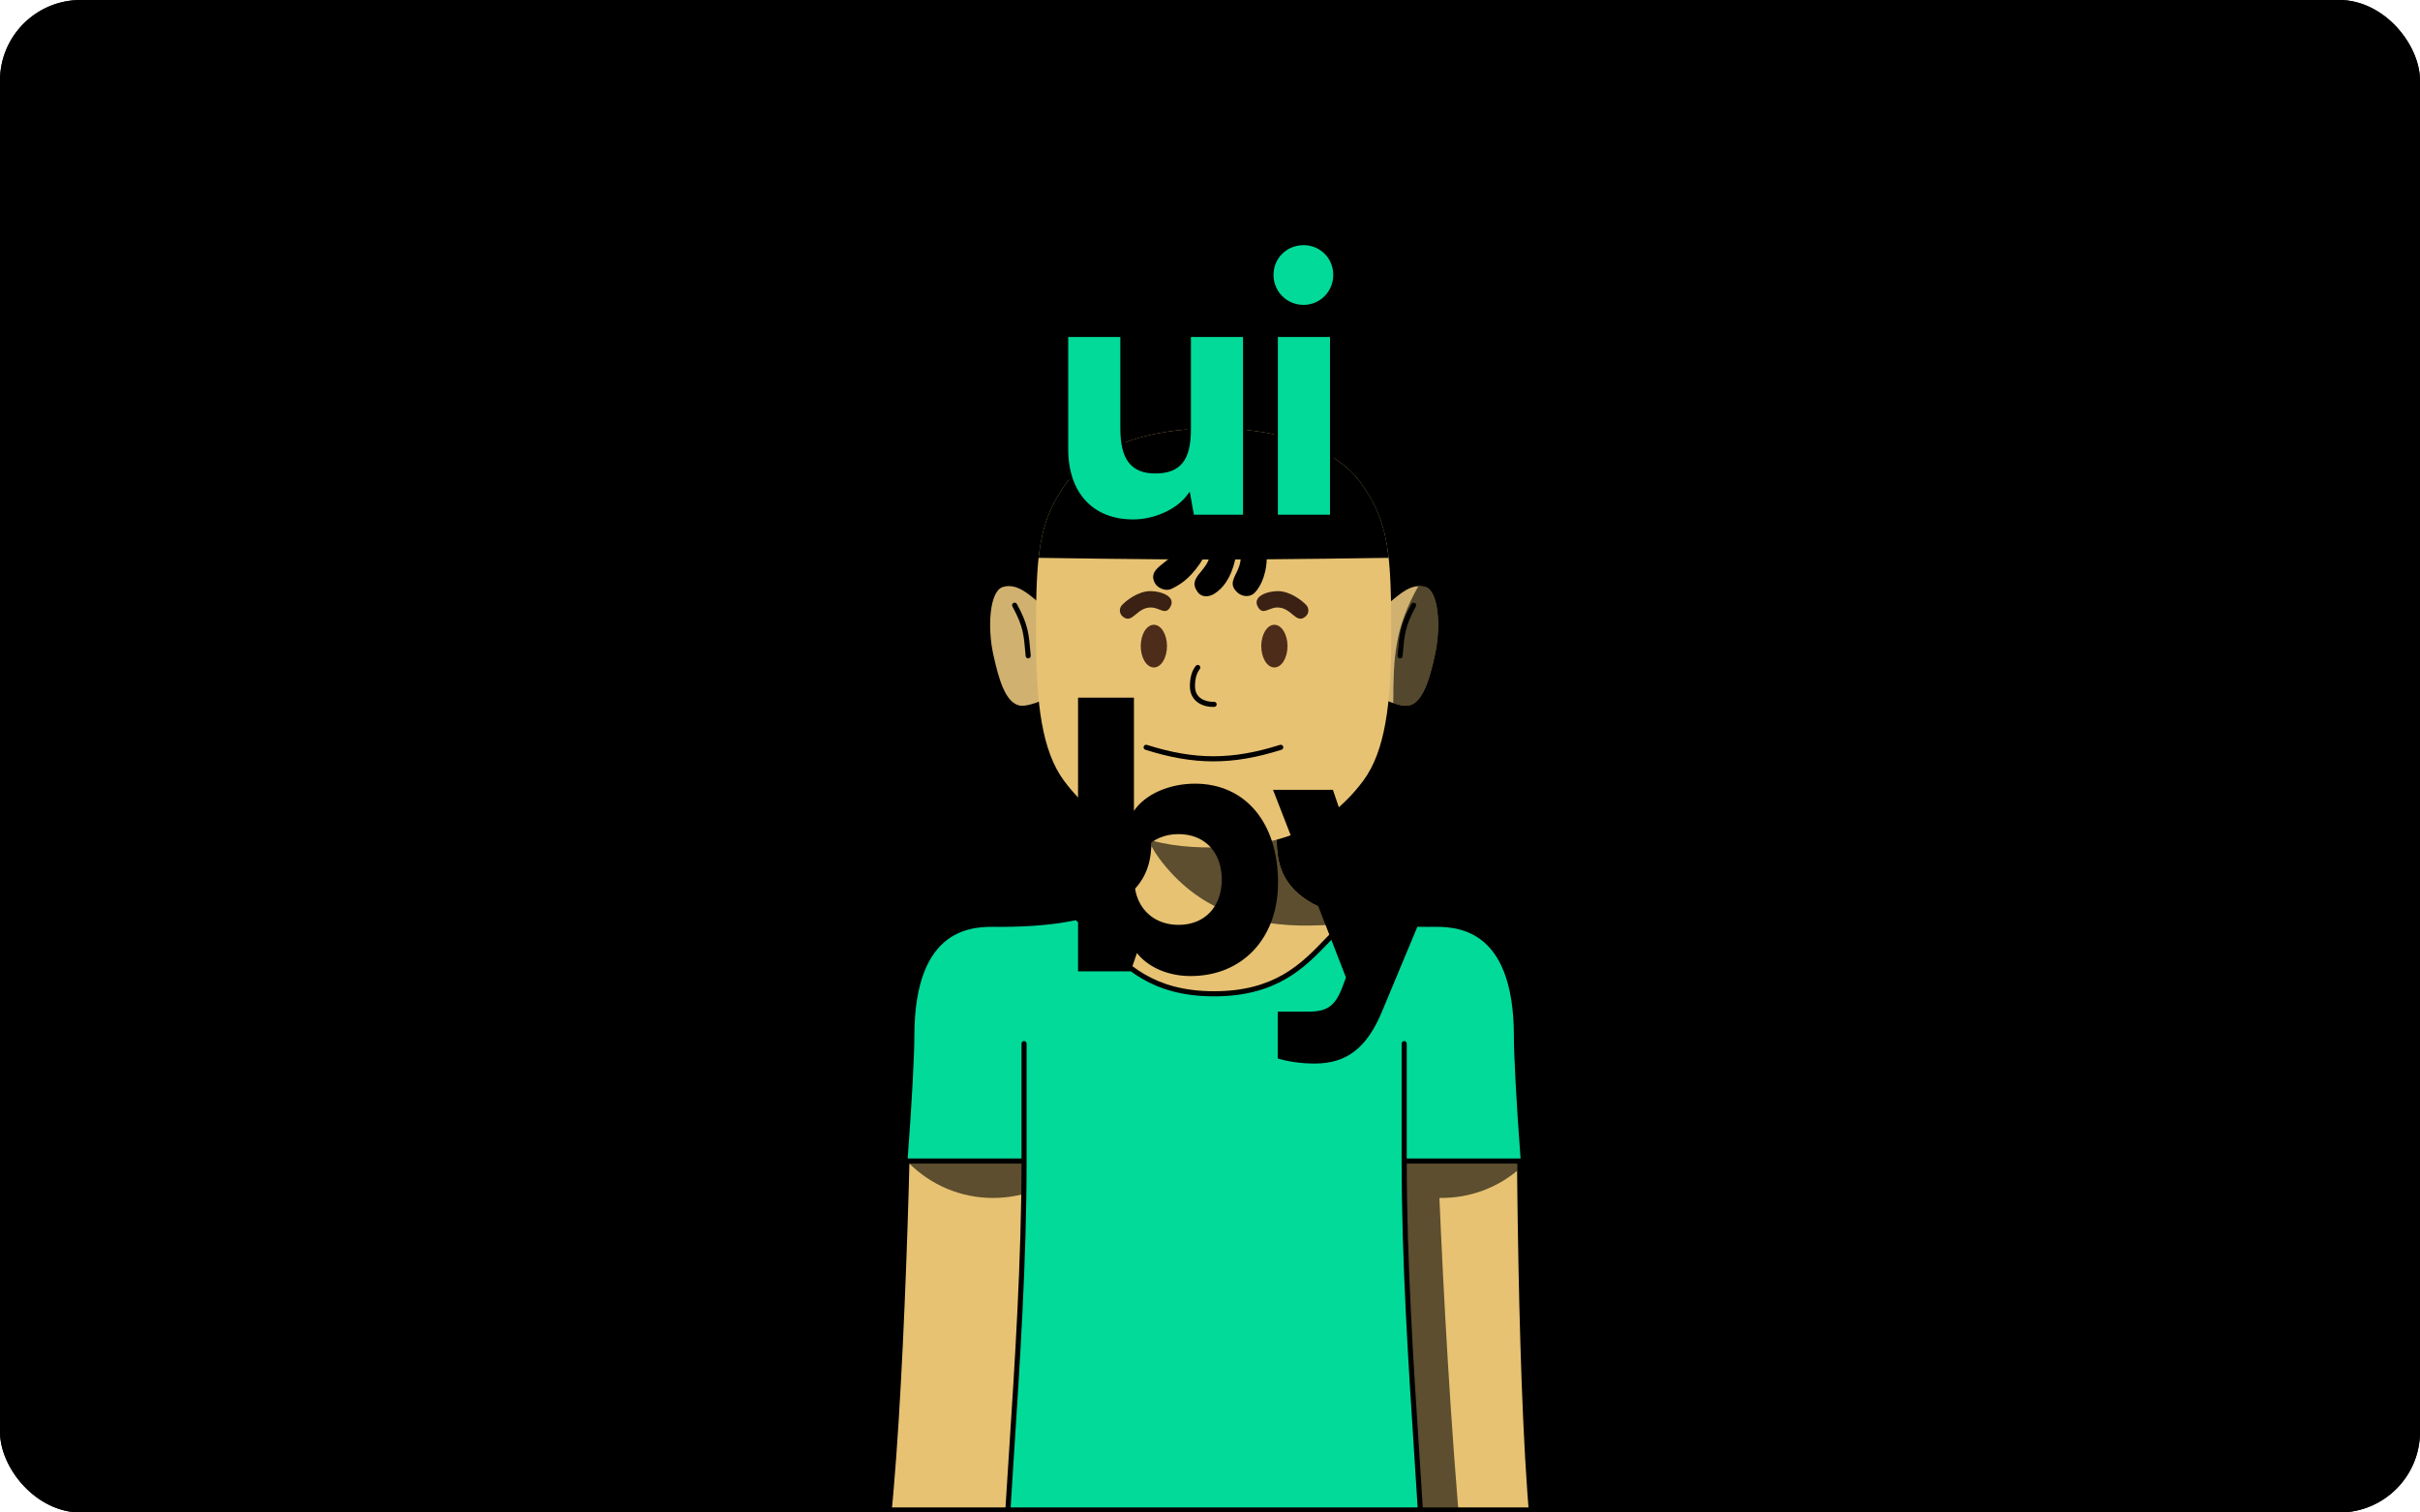 <svg width="1920" height="1200" viewBox="0 0 1920 1200" fill="none" xmlns="http://www.w3.org/2000/svg">
<g clip-path="url(#clip0_1470_3975)">
<rect width="1920" height="1200" rx="64" fill="Canvas"/>
<path opacity="0.1" fill-rule="evenodd" clip-rule="evenodd" d="M-355 600H560V648.167V650.17V656.167V658.17V849.536V857.536V921L-355 921V600ZM568 857.536V921V929H560L-355 929H-363V600V592H-355H560H568H1352H1360H2275H2283V600V921V929H2275L1360 929H1352V857.536H570L568 857.536ZM568 849.536L570 849.536L1350 849.536L1352 849.536V658.17H568V849.536ZM1360 849.536V857.536V921L2275 921V600H1360V648.167V650.17V656.167V658.17V849.536ZM568 648.167V600H1352V648.167H568Z" fill="CanvasText"/>
<rect opacity="0.1" x="4" y="-4" width="472" height="232" rx="20" transform="matrix(1 0 0 -1 -36.074 332)" stroke="CanvasText" stroke-width="8"/>
<path opacity="0.1" d="M126.263 132.586C106.95 123.555 62.44 154.089 48.277 190.118C41.345 207.754 33.354 224.39 39.06 235.165C55.023 265.306 84.944 172.723 105.964 179.026C121.785 183.77 99.768 245.114 127.87 266.059C166.318 294.716 193.29 182.148 237.639 200.386C249.934 205.442 226.225 275.951 251.163 285.21C270.997 292.574 310.242 232.252 327.987 243.773C341.142 252.313 297.795 280.912 313.697 301.505C338.256 333.306 367.79 292.329 367.423 247.223C367.201 219.974 351.246 199.746 331.922 198.795C311.028 197.766 281.517 254.898 268.447 238.564C256.545 223.688 272.91 136.334 231.66 150.437C190.41 164.54 180.162 229.519 152.057 214.547C122.441 198.77 151.51 144.391 126.263 132.586Z" fill="CanvasText"/>
<path opacity="0.1" d="M1500.86 505H1436.91C1431.59 505 1427.43 509.597 1427.96 514.896L1434.46 579.896C1434.92 584.496 1438.79 588 1443.41 588H1494.36C1498.99 588 1502.86 584.496 1503.32 579.896L1509.82 514.896C1510.35 509.597 1506.19 505 1500.86 505Z" stroke="CanvasText" stroke-width="8" stroke-linejoin="round"/>
<path opacity="0.1" d="M1450.96 453.092C1450.96 453.092 1442.02 449.668 1434.38 452.132C1426.61 454.64 1419.4 461.549 1423.25 468.754C1426.72 475.229 1435.06 475.869 1442.02 473.603C1450.96 470.689 1452.45 462.16 1452.45 462.16" stroke="CanvasText" stroke-width="8" stroke-linecap="round"/>
<path opacity="0.1" d="M1480.12 449.337C1480.12 449.337 1489.76 445.686 1497.22 448.497C1504.69 451.307 1512.8 457.989 1508.88 465.068C1505.36 471.409 1497.22 472.188 1489.56 469.753C1481.9 467.319 1478.68 458.326 1478.68 458.326" stroke="CanvasText" stroke-width="8" stroke-linecap="round"/>
<path opacity="0.1" d="M1450.55 413.526C1450.55 413.526 1438.18 408.287 1427.31 413.613C1416.43 418.94 1410.11 429.12 1414.2 436.024C1418.57 443.429 1428.83 443.512 1438.51 439.513C1448.19 435.514 1452.31 424.323 1452.31 424.323" stroke="CanvasText" stroke-width="8" stroke-linecap="round"/>
<path opacity="0.1" d="M1479.36 407.214C1479.36 407.214 1490.34 403.886 1502.28 406.255C1514.23 408.624 1524.62 417.938 1520.35 426.587C1516.52 434.335 1505.04 435.078 1495 432.244C1486.38 429.812 1478.71 418.212 1478.71 418.212" stroke="CanvasText" stroke-width="8" stroke-linecap="round"/>
<path opacity="0.1" d="M1444.78 369.071C1444.78 369.071 1430.58 366.314 1417.14 374.926C1403.71 383.538 1399.08 393.295 1405.78 400.542C1411.8 407.055 1424.77 404.208 1434.29 398.375C1444.78 391.95 1448.22 379.656 1448.22 379.656" stroke="CanvasText" stroke-width="8" stroke-linecap="round"/>
<path opacity="0.1" d="M1473.54 368.202C1473.54 368.202 1481.85 363.02 1500.17 363.045C1518.48 363.07 1528.58 371.394 1525.27 381.334C1522.31 390.24 1509.02 393.101 1496.72 391.912C1486.15 390.891 1474.92 379.98 1474.92 379.98" stroke="CanvasText" stroke-width="8" stroke-linecap="round"/>
<path opacity="0.1" d="M1462.36 488.8C1470.03 445.545 1471.21 389.011 1452.13 356.31" stroke="CanvasText" stroke-width="8" stroke-linecap="round"/>
<path opacity="0.1" fill-rule="evenodd" clip-rule="evenodd" d="M784 586C784 582.686 786.686 580 790 580L1130 580C1133.31 580 1136 582.686 1136 586C1136 589.314 1133.31 592 1130 592L790 592C786.686 592 784 589.314 784 586Z" fill="CanvasText"/>
<rect opacity="0.1" x="800" y="366" width="320" height="210" rx="12" stroke="CanvasText" stroke-width="8" stroke-linejoin="round"/>
<path opacity="0.1" d="M819 541.465L819 384.465L1101 384.465L1101 541.465L819 541.465Z" stroke="CanvasText" stroke-width="8" stroke-linecap="round" stroke-linejoin="round"/>
<path opacity="0.1" fill-rule="evenodd" clip-rule="evenodd" d="M499.746 521H534.065C541.245 521 547.065 526.82 547.065 534V579.402C547.065 586.582 541.245 592.402 534.065 592.402H499.746C492.566 592.402 486.746 586.582 486.746 579.402V577.715C485.785 577.906 484.792 578.006 483.771 578.006C478.17 578.006 473.405 574.971 470.176 570.667C466.948 566.364 465.07 560.603 465.07 554.41C465.07 548.217 466.948 542.456 470.176 538.153C473.405 533.849 478.17 530.813 483.771 530.813C484.902 530.813 485.998 530.937 487.055 531.17C488.347 525.351 493.538 521 499.746 521ZM483.771 570.006C484.764 570.006 485.767 569.796 486.746 569.371V539.449C485.767 539.024 484.764 538.813 483.771 538.813C481.252 538.813 478.668 540.165 476.576 542.953C474.483 545.743 473.07 549.781 473.07 554.41C473.07 559.039 474.483 563.077 476.576 565.866C478.668 568.655 481.252 570.006 483.771 570.006ZM494.746 579.402V573.558C494.747 573.557 494.747 573.557 494.748 573.556V535.264C494.747 535.263 494.747 535.263 494.746 535.262V534C494.746 533.953 494.747 533.907 494.748 533.86V533.267C494.748 530.505 496.987 528.267 499.748 528.267H534.067C536.829 528.267 539.067 530.505 539.067 533.267V578.669C539.067 578.716 539.066 578.762 539.065 578.809V579.402C539.065 582.164 536.827 584.402 534.065 584.402H499.746C496.985 584.402 494.746 582.164 494.746 579.402Z" fill="CanvasText"/>
<path opacity="0.1" d="M530.906 571.2C532.563 571.2 533.906 569.857 533.906 568.2C533.906 566.543 532.563 565.2 530.906 565.2C529.249 565.2 527.906 566.543 527.906 568.2C527.906 569.857 529.249 571.2 530.906 571.2Z" fill="CanvasText"/>
<path opacity="0.1" d="M507.906 542.201V571.201H512.906V560.357C512.906 559.56 513.384 558.684 514.556 557.884C515.733 557.081 517.211 556.659 518.264 556.659C519.052 556.659 519.63 556.971 520.067 557.52C520.541 558.117 520.906 559.086 520.906 560.357V571.2L525.906 571.201V560.357C525.906 558.177 525.284 556.048 523.98 554.408C522.638 552.721 520.644 551.659 518.264 551.659C516.551 551.659 514.619 552.156 512.906 553.054V542.202L507.906 542.201Z" fill="CanvasText"/>
<path opacity="0.1" d="M356.781 588L436.781 588" stroke="CanvasText" stroke-width="8" stroke-linecap="round"/>
<circle opacity="0.1" cx="960" cy="180" r="84" stroke="CanvasText" stroke-width="8"/>
<g opacity="0.1">
<path fill-rule="evenodd" clip-rule="evenodd" d="M1032.73 180C1032.73 177.055 1030.34 174.667 1027.39 174.667C1024.45 174.667 1022.06 177.055 1022.06 180H1032.73Z" fill="CanvasText"/>
<path d="M1032.73 180C1032.73 182.946 1030.34 185.334 1027.39 185.334C1024.45 185.334 1022.06 182.946 1022.06 180M1032.73 180C1032.73 177.055 1030.34 174.667 1027.39 174.667C1024.45 174.667 1022.06 177.055 1022.06 180M1032.73 180H1022.06" stroke="CanvasText" stroke-width="2"/>
</g>
<g opacity="0.1">
<path fill-rule="evenodd" clip-rule="evenodd" d="M887.275 180C887.275 182.945 889.663 185.333 892.608 185.333C895.554 185.333 897.941 182.945 897.941 180H887.275Z" fill="CanvasText"/>
<path d="M887.275 180C887.275 177.054 889.663 174.666 892.608 174.666C895.554 174.666 897.941 177.054 897.941 180M887.275 180C887.275 182.945 889.663 185.333 892.608 185.333C895.554 185.333 897.941 182.945 897.941 180M887.275 180H897.941" stroke="CanvasText" stroke-width="2"/>
</g>
<g opacity="0.1">
<path fill-rule="evenodd" clip-rule="evenodd" d="M954.665 247.392C954.665 250.338 957.053 252.726 959.999 252.726C962.944 252.726 965.332 250.338 965.332 247.392H954.665Z" fill="CanvasText"/>
<path d="M959.999 242.059C957.053 242.059 954.665 244.447 954.665 247.392H965.332C965.332 244.447 962.944 242.059 959.999 242.059Z" fill="CanvasText"/>
<path d="M954.665 247.392C954.665 244.447 957.053 242.059 959.999 242.059C962.944 242.059 965.332 244.447 965.332 247.392M954.665 247.392C954.665 250.338 957.053 252.726 959.999 252.726C962.944 252.726 965.332 250.338 965.332 247.392M954.665 247.392H965.332" stroke="CanvasText" stroke-width="2"/>
</g>
<path opacity="0.1" d="M959.999 117.94C957.053 117.94 954.665 115.552 954.665 112.607C954.665 109.661 957.053 107.273 959.999 107.273C962.944 107.273 965.332 109.661 965.332 112.607C965.332 115.552 962.944 117.94 959.999 117.94Z" stroke="CanvasText" stroke-width="2"/>
<path opacity="0.1" fill-rule="evenodd" clip-rule="evenodd" d="M1032.73 181H964.15C963.728 182.76 962.214 184.095 960.364 184.251L943.981 222.735L940.301 221.169L956.684 182.684C956.09 181.951 955.735 181.017 955.735 180C955.735 178.172 956.884 176.612 958.5 176.005L958.5 117.94H961.5L961.5 176.004C962.813 176.496 963.818 177.617 964.15 179H1032.73V181Z" fill="CanvasText"/>
<path opacity="0.1" d="M1188.58 585.091L1186.38 574.631C1186.21 573.842 1186.3 573.224 1186.49 572.808C1190.06 564.904 1197.57 561 1208.25 561C1218.93 561 1226.44 564.904 1230.01 572.808C1230.2 573.224 1230.29 573.841 1230.12 574.631L1227.92 585.091C1227.53 586.943 1225.9 588.268 1224.01 588.268H1192.49C1190.6 588.268 1188.97 586.943 1188.58 585.091Z" stroke="CanvasText" stroke-width="8" stroke-linejoin="round"/>
<rect opacity="0.1" x="614" y="496" width="92" height="92" rx="8" stroke="CanvasText" stroke-width="8"/>
<path opacity="0.1" d="M646.678 531.314H650.698L650.698 569.314H646.971L646.971 537.5V536.293L646.118 537.146L636.328 546.936V541.665L646.678 531.314Z" fill="CanvasText" stroke="CanvasText"/>
<path opacity="0.1" d="M658.789 549.724C658.789 542.9 660.37 538.297 662.684 535.411C664.991 532.535 668.063 531.314 671.17 531.314C674.279 531.314 677.382 532.535 679.717 535.413C682.061 538.3 683.67 542.902 683.67 549.724C683.67 557.146 682.057 562.045 679.71 565.077C677.375 568.096 674.276 569.314 671.17 569.314C668.065 569.314 664.998 568.096 662.692 565.08C660.374 562.047 658.789 557.148 658.789 549.724ZM671.17 534.451C669.116 534.451 666.929 535.483 665.275 537.922C663.629 540.348 662.516 544.152 662.516 549.724C662.516 556.456 663.621 560.565 665.275 563.003C666.955 565.479 669.164 566.178 671.17 566.178C673.175 566.178 675.412 565.481 677.123 563.006C678.808 560.569 679.943 556.458 679.943 549.724C679.943 544.15 678.8 540.345 677.123 537.918C675.438 535.481 673.222 534.451 671.17 534.451Z" fill="CanvasText" stroke="CanvasText"/>
<path opacity="0.1" fill-rule="evenodd" clip-rule="evenodd" d="M639.746 511.667C638.569 511.667 637.815 512.567 637.815 513.417C637.815 513.791 638.017 514.105 638.459 514.418C638.911 514.738 639.496 514.97 640.063 515.196L640.074 515.2V515.2C640.083 515.204 640.093 515.208 640.102 515.211C640.637 515.424 641.378 515.718 641.985 516.149C642.609 516.592 643.211 517.266 643.211 518.25C643.211 519.856 641.841 521.333 639.947 521.333C638.374 521.333 637.111 520.344 636.469 519.435L637.558 518.665C638.034 519.34 638.935 520 639.947 520C641.124 520 641.878 519.101 641.878 518.25C641.878 517.885 641.672 517.562 641.213 517.237C640.748 516.907 640.147 516.664 639.581 516.439C639.559 516.43 639.537 516.421 639.514 516.412C638.987 516.203 638.274 515.92 637.689 515.507C637.068 515.067 636.482 514.4 636.482 513.417C636.482 511.811 637.852 510.334 639.746 510.334C641.318 510.334 642.581 511.321 643.224 512.231L642.135 513C641.659 512.326 640.758 511.667 639.746 511.667Z" fill="CanvasText"/>
<path opacity="0.1" d="M676.039 513.335L679.118 521.791L677.949 525H679.283L683.529 513.335H682.196L679.784 519.96L677.372 513.335H676.039Z" fill="CanvasText"/>
<path opacity="0.1" d="M651.356 513.335V521.334H650.022V520.32C649.831 520.976 648.783 521.668 648.039 521.668C646.207 521.668 644.723 519.97 644.723 518.08V513.335H646.056V518.08C646.056 519.273 646.983 520.335 648.039 520.335C649.096 520.335 650.022 519.441 650.022 518.248V513.335H651.356Z" fill="CanvasText"/>
<path opacity="0.1" d="M652.855 521.334V513.334H654.189V514.349C654.38 513.692 655.095 513.001 656.172 513.001C658.337 513.001 659.488 514.699 659.488 516.589V521.334H658.155V516.589C658.155 515.396 657.228 514.251 656.172 514.251C655.115 514.251 654.189 515.228 654.189 516.421V521.334H652.855Z" fill="CanvasText"/>
<path opacity="0.1" fill-rule="evenodd" clip-rule="evenodd" d="M666.288 520.655C665.735 521.081 665.048 521.334 664.305 521.334C662.473 521.334 660.988 519.802 660.988 517.913L660.988 516.089C660.988 514.199 662.473 512.668 664.305 512.668C665.048 512.668 665.735 512.92 666.288 513.346V510H667.621V521.333H666.288V520.655ZM664.305 514.001C665.361 514.001 666.288 514.896 666.288 516.089V517.913C666.288 519.105 665.361 520.001 664.305 520.001C663.248 520.001 662.322 519.105 662.322 517.913L662.322 516.089C662.322 514.896 663.248 514.001 664.305 514.001Z" fill="CanvasText"/>
<path opacity="0.1" fill-rule="evenodd" clip-rule="evenodd" d="M672.329 514.668C671.328 514.668 670.638 515.194 670.385 515.704L669.191 515.111C669.688 514.109 670.866 513.335 672.329 513.335C673.993 513.335 675.537 514.497 675.537 516.154V521.334L674.204 521.334V520.589C673.57 521.064 672.787 521.334 672.051 521.334C671.345 521.334 670.635 521.197 670.08 520.834C669.491 520.449 669.121 519.836 669.121 519.039C669.121 518.285 669.414 517.687 669.902 517.254C670.367 516.843 670.97 516.614 671.565 516.483C672.15 516.353 672.675 516.3 673.193 516.263C673.346 516.251 673.496 516.242 673.645 516.232C673.829 516.22 674.014 516.208 674.204 516.193V516.154C674.204 515.433 673.473 514.668 672.329 514.668ZM674.204 517.53C674.031 517.543 673.865 517.554 673.705 517.564C673.561 517.574 673.423 517.583 673.29 517.592C672.798 517.628 672.346 517.676 671.853 517.784C671.37 517.891 671.013 518.052 670.786 518.253C670.583 518.432 670.454 518.668 670.454 519.039C670.454 519.37 670.583 519.57 670.809 519.718C671.069 519.888 671.491 520.001 672.051 520.001C672.517 520.001 673.073 519.805 673.507 519.441C673.932 519.085 674.204 518.603 674.204 518.03V517.53Z" fill="CanvasText"/>
<path opacity="0.1" d="M635 489V503" stroke="CanvasText" stroke-width="4" stroke-linecap="round" stroke-linejoin="round"/>
<path opacity="0.1" d="M645 489V503" stroke="CanvasText" stroke-width="4" stroke-linecap="round" stroke-linejoin="round"/>
<path opacity="0.1" d="M655 489V503" stroke="CanvasText" stroke-width="4" stroke-linecap="round" stroke-linejoin="round"/>
<path opacity="0.1" d="M665 489V503" stroke="CanvasText" stroke-width="4" stroke-linecap="round" stroke-linejoin="round"/>
<path opacity="0.1" d="M675 489V503" stroke="CanvasText" stroke-width="4" stroke-linecap="round" stroke-linejoin="round"/>
<path opacity="0.1" d="M685 489V503" stroke="CanvasText" stroke-width="4" stroke-linecap="round" stroke-linejoin="round"/>
<path opacity="0.45" d="M605.513 142.965C603.637 141.09 601.094 140.036 598.442 140.036L521.562 140.036C518.91 140.036 516.366 141.09 514.491 142.965L-355.445 1012.9C-361.744 1019.2 -357.283 1029.97 -348.373 1029.97H1468.38C1477.29 1029.97 1481.75 1019.2 1475.45 1012.9L605.513 142.965Z" fill="url(#paint0_radial_1470_3975)"/>
<path opacity="0.1" fill-rule="evenodd" clip-rule="evenodd" d="M564.003 -400C564.003 -402.209 562.212 -404 560.003 -404C557.794 -404 556.003 -402.209 556.003 -400V97.613C533.593 99.387 515.342 115.936 510.99 137.519C509.899 142.933 514.48 147.455 520.003 147.455H600.003C605.526 147.455 610.107 142.933 609.016 137.519C604.664 115.936 586.413 99.387 564.003 97.613V-400ZM560.003 105.455C580.31 105.455 597.267 119.875 601.161 139.038C601.005 139.204 600.603 139.455 600.003 139.455H520.003C519.403 139.455 519.001 139.204 518.845 139.038C522.739 119.875 539.696 105.455 560.003 105.455Z" fill="CanvasText"/>
<circle opacity="0.1" cx="1355" cy="554.5" r="25" stroke="CanvasText" stroke-width="8"/>
<path opacity="0.1" fill-rule="evenodd" clip-rule="evenodd" d="M1291 513C1288.79 513 1287 514.791 1287 517H1277C1270.37 517 1265 522.373 1265 529V580C1265 585.799 1269.11 590.637 1274.58 591.756C1275.36 591.916 1276.17 592 1277 592H1291H1389C1395.63 592 1401 586.627 1401 580V529C1401 522.373 1395.63 517 1389 517H1295C1295 514.791 1293.21 513 1291 513ZM1389 525H1302.32C1302.76 526.251 1303 527.597 1303 529V580C1303 581.403 1302.76 582.749 1302.32 584H1389C1391.21 584 1393 582.209 1393 580V529C1393 526.791 1391.21 525 1389 525ZM1277 525H1291C1293.21 525 1295 526.791 1295 529V580C1295 582.209 1293.21 584 1291 584H1277C1276.86 584 1276.73 583.993 1276.59 583.979C1274.57 583.775 1273 582.071 1273 580V529C1273 526.791 1274.79 525 1277 525Z" fill="CanvasText"/>
<circle opacity="0.1" cx="1355" cy="554.5" r="3.5" stroke="CanvasText" stroke-width="3"/>
<path fill-rule="evenodd" clip-rule="evenodd" d="M732.071 457.532C689.159 457.532 664.391 424.7 664.391 379.196C664.391 332.828 692.327 304.892 732.359 304.892C752.807 304.892 770.951 313.82 779.015 327.068L781.319 309.5H823.079V522.62H778.727V439.1C770.375 450.044 751.943 457.532 732.071 457.532ZM709.031 381.5C709.031 360.188 722.279 345.5 743.303 345.5C764.039 345.5 778.439 359.9 778.439 381.5C778.439 403.1 764.039 417.5 743.303 417.5C722.279 417.5 709.031 402.812 709.031 381.5Z" fill="CanvasText"/>
<path d="M1180.41 309.499C1174.36 308.059 1168.6 307.483 1163.42 307.483C1144.12 307.483 1131.45 316.987 1125.4 331.099L1123.1 309.787H1081.34V453.499H1125.69V391.003C1125.69 362.491 1140.96 351.259 1166.3 351.259H1180.41V309.499Z" fill="CanvasText"/>
<path fill-rule="evenodd" clip-rule="evenodd" d="M721.487 770.5H679.727V553.348H724.079V643.204C732.719 630.244 751.727 621.604 772.463 621.604C812.783 621.604 838.415 652.996 838.415 699.94C838.415 744.58 809.903 774.244 769.007 774.244C750.902 774.244 735.119 767.043 726.458 755.979L721.487 770.5ZM736.703 726.054C742.661 730.911 750.483 733.636 759.503 733.636C780.527 733.636 793.775 718.948 793.775 697.636C793.775 676.324 780.527 661.636 759.503 661.636C759.252 661.636 759.003 661.638 758.755 661.642C738.421 661.984 724.367 676.296 724.367 697.636C724.367 709.84 728.964 719.745 736.703 726.054Z" fill="CanvasText"/>
<path d="M1226.41 578.692C1226.41 592.804 1215.18 604.036 1201.35 604.036C1187.24 604.036 1176.01 592.804 1176.01 578.692C1176.01 564.58 1187.24 553.636 1201.35 553.636C1215.18 553.636 1226.41 564.58 1226.41 578.692Z" fill="CanvasText"/>
<path d="M1179.46 770.5H1223.82V626.5H1179.46V770.5Z" fill="CanvasText"/>
<path d="M962.924 676.413C965.827 676.378 968.718 676.302 971.596 676.181C1014.76 674.362 1054.81 662.211 1084.83 621.862C1085.99 620.31 1087.09 618.701 1088.13 617.037C1095.46 605.386 1100.18 591.001 1103.17 574.25C1103.6 571.856 1103.99 569.409 1104.35 566.91C1106.87 549.418 1107.79 529.381 1107.84 507.019C1107.85 504.918 1107.85 502.857 1107.85 500.832C1107.86 476.87 1107.53 458.194 1105.81 442.49C1103.27 419.115 1097.66 402.325 1085.56 384.493C1068.03 360.302 1034.89 338.945 971.299 340.074C1027.08 341.433 1063.64 361.283 1078.97 382.185C1102.16 413.803 1103.94 439.677 1103.79 507.01C1103.67 557.949 1099.02 596.001 1081.58 619.441C1050.61 661.054 1008.68 671.809 962.875 672.358L962.924 676.413Z" fill="black"/>
<path d="M913.583 662.349C913.567 660.204 913.551 658.244 913.625 656.522C913.627 656.463 913.63 656.405 913.633 656.347H1012.91C1012.92 656.405 1012.92 656.463 1012.92 656.522C1012.99 658.244 1012.98 660.203 1012.96 662.349C1012.87 674.181 1012.73 691.68 1027.22 706.345C1042.01 721.324 1072.07 733.344 1133.01 733.344C1133.75 733.344 1134.58 733.332 1135.48 733.32C1153.99 733.062 1203.13 732.378 1203.13 822.257V822.264C1203.13 868.005 1203.13 1124.58 1216 1229.37H1128.54C1128.51 1228.7 1128.48 1228.02 1128.45 1227.34H798.1C798.068 1228.02 798.038 1228.7 798.008 1229.37H704C718.017 1124.57 723.416 867.981 723.416 822.257C723.416 732.378 772.56 733.062 791.063 733.32C791.965 733.332 792.793 733.344 793.54 733.344C854.48 733.344 884.533 721.323 899.329 706.344C913.813 691.68 913.676 674.181 913.583 662.349Z" fill="#E7C273"/>
<path d="M913.485 671.166C915.321 674.639 917.348 677.879 919.582 680.882C950.868 722.924 993.23 734.898 1039.51 734.344C1054.48 734.165 1069.04 732.906 1082.95 729.863C1054.19 725.24 1037.22 716.468 1027.22 706.345C1012.73 691.68 1012.87 674.181 1012.96 662.349C1012.98 660.203 1013 658.244 1012.92 656.522C1012.92 656.463 1012.92 656.405 1012.92 656.347H913.635C913.633 656.405 913.63 656.463 913.627 656.522C913.554 658.244 913.569 660.204 913.586 662.349C913.607 665.03 913.63 668.002 913.485 671.166Z" fill="black" fill-opacity="0.6"/>
<path d="M721.543 923.206C738.571 940.049 761.986 950.45 787.829 950.45C839.889 950.45 882.091 908.247 882.091 856.188C882.091 804.128 839.889 761.926 787.829 761.926C764.765 761.926 743.636 770.209 727.254 783.963C724.825 794.428 723.418 807.046 723.418 822.257C723.418 837.328 722.831 875.306 721.543 923.206Z" fill="black" fill-opacity="0.6"/>
<path d="M1143.75 761.904C1163.97 761.904 1182.7 768.273 1198.06 779.113C1201.24 790.464 1203.13 804.616 1203.13 822.257V822.267C1203.13 837.942 1203.13 878.364 1203.65 928.949C1187.36 942.369 1166.5 950.428 1143.75 950.428C1143.17 950.428 1142.59 950.423 1142.01 950.413C1145.17 1023.66 1150.8 1130.9 1159.78 1229.37H1128.54C1128.51 1228.7 1128.48 1228.02 1128.45 1227.34H1080L1059.94 899.354C1053.26 886.415 1049.48 871.731 1049.48 856.166C1049.48 804.107 1091.69 761.904 1143.75 761.904Z" fill="black" fill-opacity="0.6"/>
<path d="M798.1 1227.34H1128.45C1127.46 1205.7 1125.75 1179.47 1123.85 1150.29L1123.85 1150.26C1119.47 1082.92 1114.07 999.863 1114.07 921.176H1208.59C1204.94 873.466 1203.13 835.915 1203.13 822.257C1203.13 732.378 1153.99 733.062 1135.48 733.319C1134.58 733.332 1133.75 733.343 1133.01 733.343C1108.08 733.343 1088.32 731.332 1072.66 727.931C1065.65 733.002 1059.37 739.539 1052.75 746.433C1033.95 766.008 1012.37 788.469 963.273 788.468C914.171 788.469 892.6 766.009 873.799 746.433C867.178 739.539 860.9 733.002 853.884 727.931C838.224 731.332 818.466 733.343 793.54 733.343C792.794 733.343 791.965 733.332 791.063 733.319C772.56 733.062 723.416 732.378 723.416 822.257C723.416 835.915 721.602 873.466 717.953 921.176H812.475C812.475 999.864 807.074 1082.92 802.695 1150.26C800.796 1179.46 799.09 1205.7 798.1 1227.34Z" fill="#02DA9A"/>
<path fill-rule="evenodd" clip-rule="evenodd" d="M853.454 725.95C854.017 725.827 854.605 725.95 855.072 726.288C862.236 731.466 868.62 738.113 875.188 744.952L875.262 745.029C884.679 754.834 894.591 765.139 908.191 773.039C921.745 780.911 939.059 786.441 963.273 786.441C987.487 786.441 1004.8 780.911 1018.35 773.039C1031.96 765.139 1041.87 754.834 1051.28 745.029L1051.36 744.952C1057.93 738.113 1064.31 731.466 1071.47 726.288C1071.94 725.95 1072.53 725.827 1073.09 725.95C1088.58 729.313 1108.18 731.316 1133.01 731.316C1133.74 731.316 1134.65 731.303 1135.55 731.291C1144.81 731.162 1162.31 730.918 1177.47 742.369C1192.77 753.934 1205.16 776.979 1205.16 822.257C1205.16 835.831 1206.97 873.314 1210.61 921.021C1210.66 921.584 1210.46 922.14 1210.08 922.554C1209.7 922.968 1209.16 923.203 1208.59 923.203H1116.1C1116.19 1001.21 1121.53 1083.36 1125.87 1150.13L1125.88 1150.18C1127.77 1179.35 1129.48 1205.59 1130.47 1227.25C1130.5 1227.8 1130.29 1228.34 1129.91 1228.74C1129.53 1229.14 1129 1229.37 1128.45 1229.37H798.1C797.546 1229.37 797.016 1229.14 796.634 1228.74C796.251 1228.34 796.049 1227.8 796.074 1227.25C797.066 1205.58 798.773 1179.33 800.671 1150.14L800.672 1150.13C805.014 1083.36 810.355 1001.21 810.446 923.203H717.953C717.389 923.203 716.85 922.968 716.466 922.554C716.082 922.14 715.889 921.584 715.932 921.021C719.581 873.314 721.389 835.831 721.389 822.257C721.389 776.979 733.775 753.934 749.079 742.369C764.233 730.918 781.832 731.163 791.09 731.292C791.995 731.305 792.811 731.316 793.54 731.316C818.363 731.316 837.971 729.313 853.454 725.95ZM791.045 735.347C781.773 735.218 765.513 735.034 751.523 745.605C737.629 756.103 725.444 777.655 725.444 822.257C725.444 835.789 723.68 872.473 720.141 919.148H810.447V827.99C810.447 826.87 811.355 825.962 812.475 825.962C813.595 825.962 814.502 826.87 814.502 827.99V921.176C814.502 999.93 809.098 1083.04 804.72 1150.36L804.718 1150.39C802.881 1178.65 801.225 1204.11 800.224 1225.32H1126.32C1125.32 1204.12 1123.67 1178.67 1121.83 1150.42L1121.83 1150.39L1121.83 1150.37C1117.45 1083.05 1112.04 999.934 1112.04 921.176V827.99C1112.04 826.87 1112.95 825.962 1114.07 825.962C1115.19 825.962 1116.1 826.87 1116.1 827.99V919.148H1206.4C1202.87 872.473 1201.1 835.789 1201.1 822.257C1201.1 777.655 1188.92 756.103 1175.02 745.605C1161.03 735.034 1144.78 735.218 1135.51 735.347C1134.61 735.359 1133.77 735.371 1133.01 735.371C1108.45 735.371 1088.82 733.427 1073.13 730.104C1066.57 734.972 1060.62 741.159 1054.21 747.838L1054.14 747.906C1044.78 757.658 1034.52 768.34 1020.39 776.545C1006.18 784.797 988.161 790.496 963.273 790.496C938.385 790.496 920.362 784.797 906.155 776.545C892.028 768.34 881.769 757.658 872.403 747.906L872.337 747.838C865.923 741.16 859.973 734.972 853.42 730.104C837.729 733.427 818.099 735.371 793.54 735.371C792.78 735.371 791.939 735.359 791.045 735.347Z" fill="black"/>
<path d="M1131.09 465.783C1141.43 469.144 1143.3 497.66 1138.44 519.509C1134.57 536.907 1129.17 558.64 1116.61 559.901C1109.03 560.663 1089.57 552.385 1086.75 547.062C1072.45 520.149 1079.63 496.204 1103.43 477.16C1110.09 471.824 1119.98 462.172 1131.09 465.783Z" fill="#D0B170"/>
<path d="M1131.09 465.783C1129.13 465.147 1127.21 464.923 1125.34 465.013C1106.68 498.242 1105.53 520.064 1105.4 557.857C1109.78 559.313 1113.93 560.17 1116.61 559.901C1129.17 558.64 1134.57 536.907 1138.43 519.509C1143.29 497.66 1141.43 469.144 1131.09 465.783Z" fill="black" fill-opacity="0.6"/>
<path fill-rule="evenodd" clip-rule="evenodd" d="M1122.53 478.396C1121.54 477.86 1120.31 478.222 1119.77 479.205C1115.23 487.535 1112.83 493.426 1111.4 499.483C1110.08 505.034 1109.6 510.672 1108.94 518.286C1108.89 518.901 1108.84 519.529 1108.78 520.171C1108.68 521.287 1109.51 522.27 1110.63 522.367C1111.74 522.463 1112.72 521.638 1112.82 520.522C1112.87 519.914 1112.92 519.32 1112.97 518.74C1113.64 511.006 1114.1 505.665 1115.34 500.417C1116.67 494.831 1118.89 489.289 1123.33 481.147C1123.87 480.164 1123.51 478.933 1122.53 478.396Z" fill="black"/>
<path d="M795.46 465.783C785.118 469.144 783.257 497.66 788.115 519.509C791.984 536.907 797.38 558.64 809.94 559.901C817.519 560.663 836.979 552.385 839.807 547.062C854.105 520.149 846.919 496.204 823.127 477.16C816.46 471.824 806.571 462.172 795.46 465.783Z" fill="#D0B170"/>
<path fill-rule="evenodd" clip-rule="evenodd" d="M804.026 478.391C805.009 477.854 806.24 478.217 806.777 479.2C811.32 487.529 813.719 493.421 815.152 499.477C816.466 505.028 816.951 510.666 817.607 518.28C817.66 518.895 817.714 519.524 817.77 520.166C817.867 521.281 817.041 522.264 815.926 522.361C814.81 522.458 813.827 521.632 813.73 520.516C813.678 519.908 813.626 519.314 813.576 518.734C812.909 511 812.448 505.66 811.206 500.411C809.884 494.825 807.657 489.283 803.217 481.141C802.681 480.158 803.043 478.927 804.026 478.391Z" fill="black"/>
<path d="M844.171 619.441C826.728 596.001 822.083 557.949 821.965 507.01C821.81 439.677 823.59 413.803 846.781 382.185C862.872 360.248 902.346 339.471 962.877 340.01C1023.41 339.471 1062.88 360.248 1078.97 382.185C1102.16 413.803 1103.94 439.677 1103.79 507.01C1103.67 557.949 1099.03 596.001 1081.58 619.441C1050.61 661.054 1008.68 671.809 962.877 672.358C917.069 672.906 875.138 661.054 844.171 619.441Z" fill="#E7C273"/>
<ellipse cx="915.465" cy="512.622" rx="10.41" ry="16.925" fill="#4D2C19"/>
<ellipse cx="1011.08" cy="512.622" rx="10.41" ry="16.925" fill="#4D2C19"/>
<path d="M1036.56 480.282C1038.57 482.544 1038.74 486.613 1035.89 489.054C1028.03 495.774 1024.98 481.776 1013.29 481.98C1006.53 482.097 1002.19 488.211 998.284 481.98C992.793 473.222 1005.54 468.984 1013.82 468.983C1023.51 468.983 1033.24 476.533 1036.56 480.282Z" fill="#3A2113"/>
<path d="M889.985 480.282C887.979 482.544 887.809 486.613 890.661 489.054C898.513 495.774 901.566 481.776 913.258 481.98C920.014 482.097 924.355 488.211 928.263 481.98C933.754 473.222 921.008 468.984 912.731 468.983C903.032 468.983 893.31 476.533 889.985 480.282Z" fill="#3A2113"/>
<path fill-rule="evenodd" clip-rule="evenodd" d="M951.576 527.993C952.45 528.694 952.591 529.97 951.89 530.843C949.604 533.696 948.106 538.075 948.106 544.441C948.106 549.157 950.063 552.204 952.811 554.115C955.651 556.09 959.485 556.942 963.209 556.819C964.328 556.783 965.265 557.66 965.302 558.779C965.339 559.898 964.461 560.835 963.342 560.872C959.004 561.015 954.24 560.047 950.496 557.445C946.662 554.778 944.051 550.49 944.051 544.441C944.051 537.474 945.691 532.095 948.726 528.307C949.426 527.434 950.702 527.293 951.576 527.993Z" fill="black"/>
<path fill-rule="evenodd" clip-rule="evenodd" d="M907.392 592.303C907.729 591.235 908.869 590.643 909.936 590.981C948.012 603.02 977.43 603.02 1015.51 590.981C1016.57 590.643 1017.71 591.235 1018.05 592.303C1018.39 593.37 1017.8 594.509 1016.73 594.847C977.857 607.138 947.585 607.138 908.714 594.847C907.646 594.509 907.054 593.37 907.392 592.303Z" fill="black"/>
<path d="M846.783 382.185C862.874 360.248 902.348 339.471 962.879 340.01C1023.41 339.471 1062.88 360.248 1078.97 382.185C1092.8 401.028 1099.01 417.83 1101.75 442.583C1101.75 442.583 1017.11 443.935 962.879 443.935C908.648 443.935 824.012 442.583 824.012 442.583C826.746 417.83 832.962 401.028 846.783 382.185Z" fill="black"/>
<path d="M995.376 470.359C992.211 473.583 986.345 473.969 982.072 470.337C970.874 460.818 986.53 454.381 984.224 438.553C982.558 427.114 976.54 420.7 984.547 415.846C997.752 407.839 1004.19 423.629 1004.97 437.995C1005.83 453.811 1000.62 465.016 995.376 470.359Z" fill="black"/>
<path d="M963.342 471.13C959.503 473.512 953.875 474.402 950.423 469.982C941.125 458.079 958.537 453.511 960.05 439.615C961.301 428.123 956.902 420.705 965.748 417.632C979.122 412.985 983.232 429.972 980 443.993C976.411 459.561 969.703 467.183 963.342 471.13Z" fill="black"/>
<path d="M929.642 467.097C924.688 469.582 918.27 466.368 916.26 462.614C909.896 450.724 927.107 447.376 934.599 435.459C940.751 425.672 938.31 417.033 949.019 417.398C963.17 417.88 960.122 435.266 951.999 447.142C942.978 460.329 935.019 464.399 929.642 467.097Z" fill="black"/>
<path fill-rule="evenodd" clip-rule="evenodd" d="M445.289 453.652H396.617L472.649 240.532H518.153L593.897 453.652H544.361L529.385 408.724H460.65L445.289 453.652ZM474.089 369.556H516.137L500.873 324.052C498.962 318.079 496.852 311.312 495.695 306.22C495.458 305.174 495.26 304.199 495.113 303.316C494.249 308.212 491.945 316.276 489.353 324.052L474.089 369.556Z" fill="CanvasText"/>
<path d="M943.36 265.864V340.744C943.36 364.36 935.584 374.152 916.576 374.152C898.432 374.152 890.368 363.784 890.368 340.168V265.864H846.016V356.296C846.016 391.72 866.176 413.608 899.008 413.608C916.288 413.608 934.144 405.544 943.072 393.736L945.952 409.864H987.712V265.864H943.36Z" fill="#02DA9A" stroke="black" stroke-width="3"/>
<path d="M1034.24 243.4C1048.07 243.4 1059.3 232.168 1059.3 218.056C1059.3 203.944 1048.07 193 1034.24 193C1020.13 193 1008.9 203.944 1008.9 218.056C1008.9 232.168 1020.13 243.4 1034.24 243.4ZM1034.24 243.4C1048.07 243.4 1059.3 232.168 1059.3 218.056C1059.3 203.944 1048.07 193 1034.24 193C1020.13 193 1008.9 203.944 1008.9 218.056C1008.9 232.168 1020.13 243.4 1034.24 243.4Z" fill="#02DA9A"/>
<path d="M1034.24 243.4C1048.07 243.4 1059.3 232.168 1059.3 218.056C1059.3 203.944 1048.07 193 1034.24 193C1020.13 193 1008.9 203.944 1008.9 218.056C1008.9 232.168 1020.13 243.4 1034.24 243.4Z" stroke="black" stroke-width="3"/>
<path d="M1056.71 409.864H1012.36V265.864H1056.71V409.864Z" fill="#02DA9A" stroke="black" stroke-width="3"/>
<path d="M1238.56 453.652V417.652L1255.55 399.796L1287.8 453.652H1339.07L1286.65 366.676L1340.8 309.652H1285.21L1238.56 361.492V236.5H1194.2V453.652H1238.56Z" fill="CanvasText"/>
<path d="M1338.85 522.772C1347.49 525.364 1357.57 526.804 1368.23 526.804C1393.57 526.804 1409.7 514.42 1421.8 485.044L1494.95 309.652H1448.87L1414.02 402.1L1382.63 309.652H1335.11L1393 458.548L1390.41 465.46C1384.65 481.012 1378.31 485.62 1363.33 485.62H1338.85V522.772Z" fill="CanvasText"/>
<path d="M390.079 770.652V691.74C390.079 673.884 401.311 662.364 418.879 662.364C434.143 662.364 444.223 674.172 444.223 692.316V770.652H488.575V681.66C488.575 643.932 468.703 622.044 434.431 622.044C415.711 622.044 399.295 629.244 390.367 641.628V553.5H345.727V770.652H390.079Z" fill="CanvasText"/>
<path fill-rule="evenodd" clip-rule="evenodd" d="M583.453 774.108C537.373 774.108 503.965 743.868 503.965 698.364C503.965 652.86 537.373 622.332 583.453 622.332C629.245 622.332 662.653 652.86 662.653 698.364C662.653 743.868 629.245 774.108 583.453 774.108ZM548.605 698.076C548.605 676.476 562.717 662.076 583.453 662.076C603.901 662.076 618.013 676.476 618.013 698.076C618.013 719.964 603.901 734.364 583.453 734.364C562.717 734.364 548.605 719.964 548.605 698.076Z" fill="CanvasText"/>
<path fill-rule="evenodd" clip-rule="evenodd" d="M897.065 770.652H855.305V553.5H899.657V643.356C908.297 630.396 927.305 621.756 948.041 621.756C988.361 621.756 1013.99 653.148 1013.99 700.092C1013.99 744.732 985.481 774.396 944.585 774.396C926.48 774.396 910.697 767.195 902.036 756.132L897.065 770.652ZM912.281 726.206C918.24 731.063 926.061 733.788 935.081 733.788C956.105 733.788 969.353 719.1 969.353 697.788C969.353 676.476 956.105 661.788 935.081 661.788C934.831 661.788 934.581 661.79 934.333 661.794C913.999 662.136 899.945 676.448 899.945 697.788C899.945 709.992 904.542 719.898 912.281 726.206Z" fill="CanvasText"/>
<path d="M1013.74 839.772C1022.38 842.364 1032.46 843.804 1043.12 843.804C1068.46 843.804 1084.59 831.42 1096.68 802.044L1169.84 626.652H1123.76L1088.91 719.1L1057.52 626.652H1010L1067.88 775.548L1065.29 782.46C1059.53 798.012 1053.2 802.62 1038.22 802.62H1013.74V839.772Z" fill="CanvasText"/>
<path d="M1238.08 725.148C1238.08 754.236 1261.99 774.396 1300 774.396C1337.44 774.396 1363.65 755.676 1363.65 724.86C1363.65 701.82 1350.69 690.876 1327.07 685.692L1300.29 679.932C1290.21 677.628 1284.74 673.884 1284.74 667.26C1284.74 659.484 1291.07 654.3 1301.15 654.3C1311.81 654.3 1317.86 660.924 1317.86 670.716H1359.91C1359.91 641.628 1336.58 622.044 1303.17 622.044C1268.61 622.044 1242.98 639.324 1242.98 669.276C1242.98 694.62 1255.94 706.14 1282.43 711.9L1308.93 717.66C1319.59 719.964 1321.89 724.572 1321.89 728.892C1321.89 736.38 1315.55 741.276 1301.73 741.276C1288.19 741.276 1280.71 735.228 1280.13 725.148H1238.08Z" fill="CanvasText"/>
<path d="M1463.14 732.06C1457.96 733.788 1452.78 734.652 1448.46 734.652C1438.09 734.652 1430.89 729.18 1430.89 711.036V663.516H1462.86V626.652H1430.89V582.012H1386.54V626.652H1364.65V663.516H1386.54V720.252C1386.54 760.572 1407.27 774.108 1436.94 774.108C1449.03 774.108 1459.98 771.804 1468.33 767.772L1463.14 732.06Z" fill="CanvasText"/>
<path d="M1508.63 774.396C1522.74 774.396 1535.13 762.588 1535.13 748.476C1535.13 734.076 1522.74 722.268 1508.63 722.268C1493.94 722.268 1482.14 734.076 1482.14 748.476C1482.14 762.588 1493.94 774.396 1508.63 774.396Z" fill="CanvasText"/>
</g>
<rect x="2" y="2" width="1916" height="1196" rx="62" stroke="CanvasText" stroke-width="4"/>
<defs>
<radialGradient id="paint0_radial_1470_3975" cx="0" cy="0" r="1" gradientUnits="userSpaceOnUse" gradientTransform="translate(560.001 97.454) rotate(90) scale(533.214 1066.43)">
<stop stop-color="CanvasText" stop-opacity="0.6"/>
<stop offset="1" stop-color="CanvasText" stop-opacity="0"/>
</radialGradient>
<clipPath id="clip0_1470_3975">
<rect width="1920" height="1200" rx="64" fill="CanvasText"/>
</clipPath>
</defs>
</svg>
